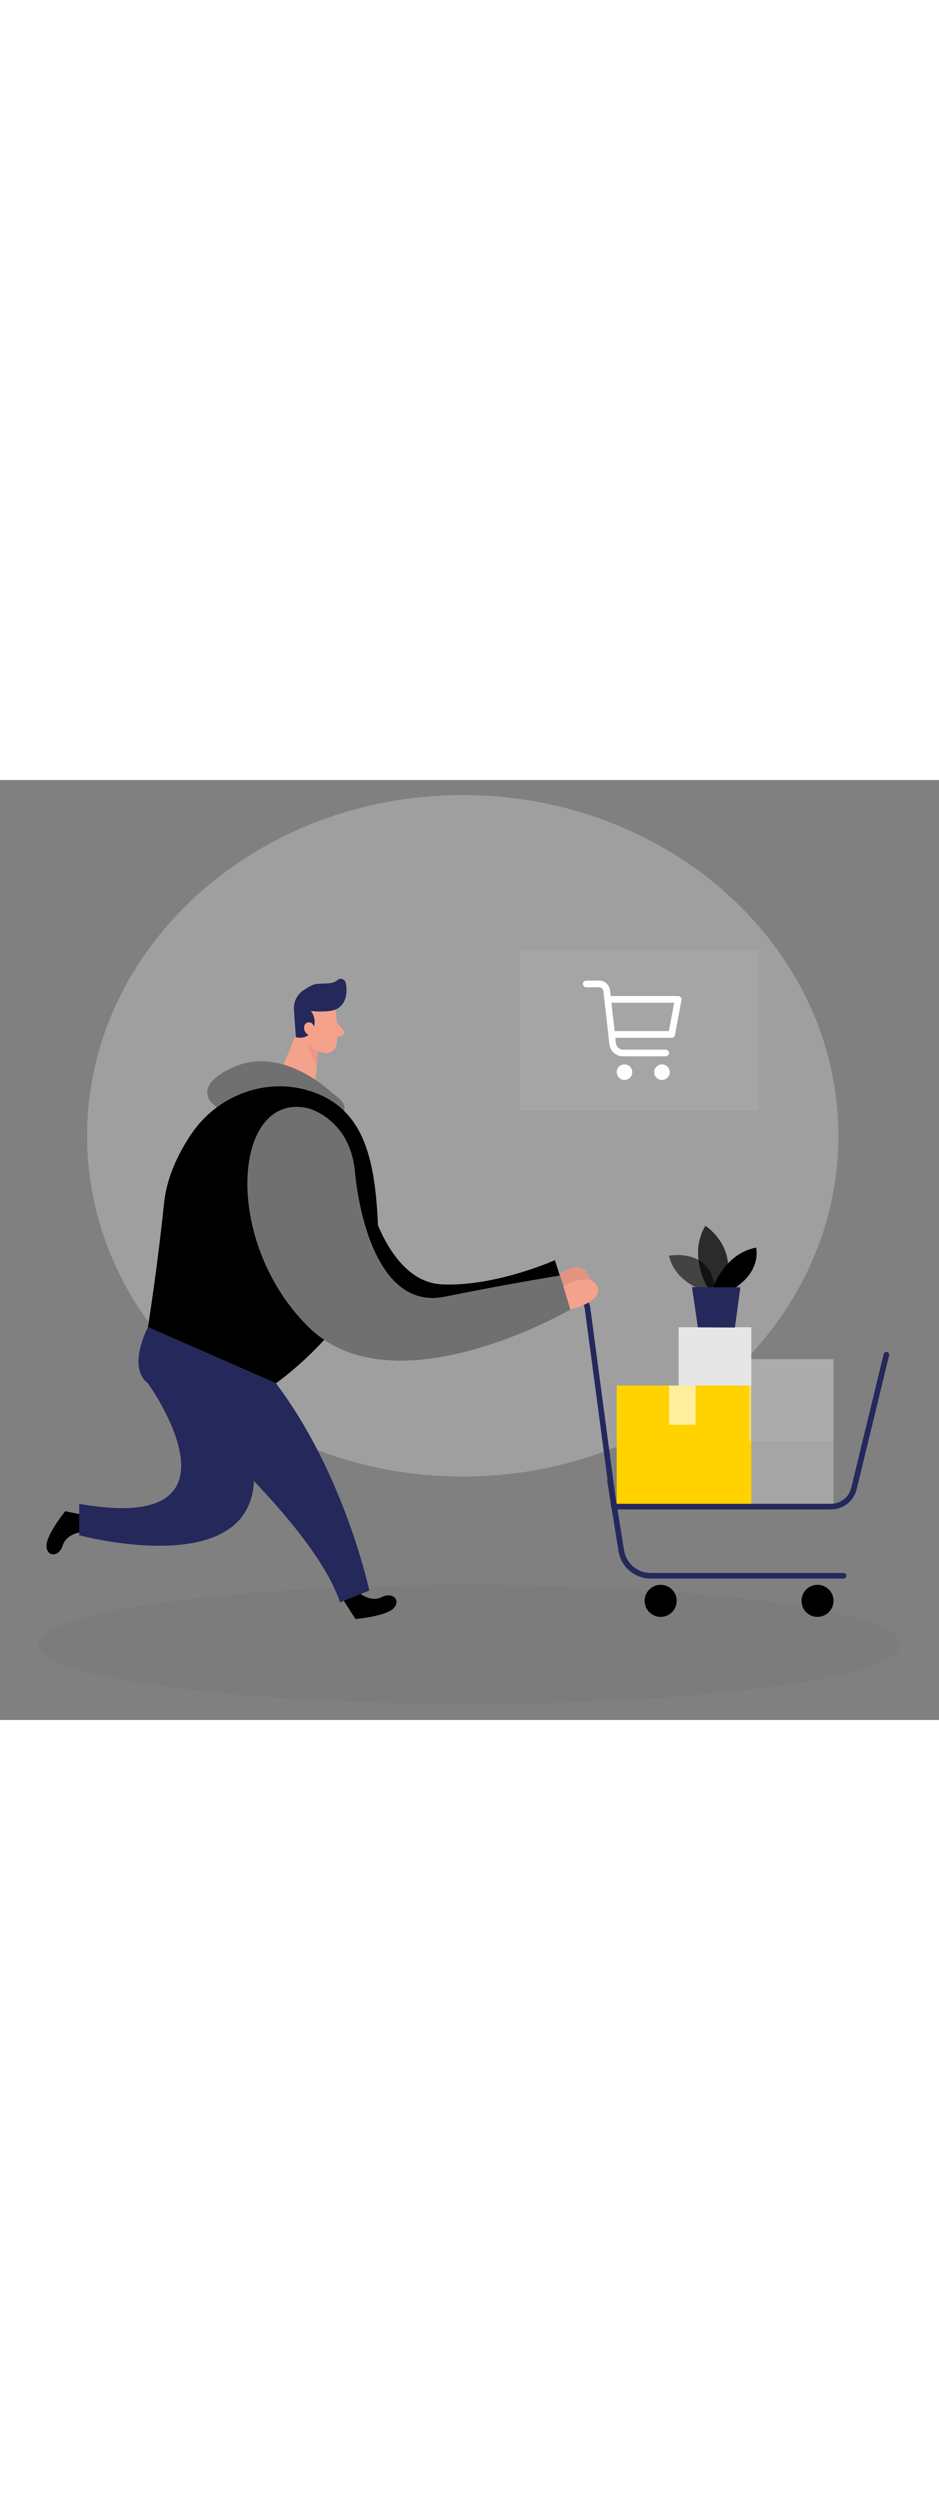 <svg id="_0331_shopping_cart" xmlns="http://www.w3.org/2000/svg" viewBox="0 0 500 500" data-imageid="shopping-cart-99" imageName="Shopping Cart" class="illustrations_image" style="width: 188px;"><rect x="0" y="0" width="500" height="500" fill="#808080" stroke="none"/><defs><style>.cls-1_shopping-cart-99{fill:#fff;}.cls-2_shopping-cart-99{fill:#f4a28c;}.cls-3_shopping-cart-99{opacity:.43;}.cls-3_shopping-cart-99,.cls-4_shopping-cart-99,.cls-5_shopping-cart-99,.cls-6_shopping-cart-99,.cls-7_shopping-cart-99,.cls-8_shopping-cart-99,.cls-9_shopping-cart-99,.cls-10_shopping-cart-99,.cls-11_shopping-cart-99{fill:none;}.cls-12_shopping-cart-99{fill:#a5a5a5;}.cls-4_shopping-cart-99{opacity:.58;}.cls-13_shopping-cart-99{fill:#ce8172;}.cls-5_shopping-cart-99{opacity:.44;}.cls-14_shopping-cart-99{fill:#e6e6e6;}.cls-6_shopping-cart-99{opacity:.03;}.cls-7_shopping-cart-99{opacity:.73;}.cls-8_shopping-cart-99{opacity:.08;}.cls-9_shopping-cart-99{opacity:.31;}.cls-15_shopping-cart-99{fill:#24285b;}.cls-16_shopping-cart-99{fill:#000001;}.cls-10_shopping-cart-99{opacity:.3;}.cls-11_shopping-cart-99{opacity:.61;}.cls-17_shopping-cart-99{fill:#ffd200;}.cls-18_shopping-cart-99{fill:#68e1fd;}</style></defs><g id="bg_shopping-cart-99" class="cls-10_shopping-cart-99"><ellipse class="cls-14_shopping-cart-99" cx="246.4" cy="189.26" rx="199.53" ry="180.77"/><path class="cls-14_shopping-cart-99" d="m246.4,370.52c-110.3,0-200.03-81.32-200.03-181.27S136.11,7.99,246.4,7.99s200.03,81.32,200.03,181.27-89.73,181.27-200.03,181.27Zm0-361.53c-109.75,0-199.03,80.87-199.03,180.27s89.29,180.27,199.03,180.27,199.03-80.87,199.03-180.27S356.15,8.99,246.4,8.99Z"/></g><g id="sd_shopping-cart-99" class="cls-6_shopping-cart-99"><ellipse class="cls-16_shopping-cart-99" cx="250" cy="459.8" rx="229.51" ry="31.7"/></g><g id="cart_shopping-cart-99"><rect class="cls-12_shopping-cart-99" x="382.82" y="351.64" width="61.02" height="34.87"/><rect class="cls-17_shopping-cart-99" x="328.37" y="322.09" width="71.68" height="64.42"/><path class="cls-15_shopping-cart-99" d="m442.45,388.01h-115.52c-.74,0-1.37-.54-1.48-1.27l-14.09-105.59c-.64-4.2-4.18-7.24-8.43-7.24h-15.8c-.83,0-1.5-.67-1.5-1.5s.67-1.5,1.5-1.5h15.8c5.73,0,10.52,4.11,11.39,9.78l13.89,104.32h114.24c5.15,0,9.59-3.49,10.81-8.5l17.26-71.15c.2-.8,1.01-1.3,1.81-1.1.8.19,1.3,1,1.1,1.81l-17.26,71.15c-1.54,6.35-7.18,10.78-13.71,10.78Z"/><rect class="cls-14_shopping-cart-99" x="361.38" y="291.1" width="38.67" height="31"/><g class="cls-3_shopping-cart-99"><rect class="cls-14_shopping-cart-99" x="398.66" y="308.05" width="45.18" height="43.59"/></g><path class="cls-15_shopping-cart-99" d="m449.21,424.78h-102.71c-8.58,0-15.79-6.15-17.16-14.62l-5.98-37.1c-.13-.82.42-1.58,1.24-1.71.81-.13,1.58.42,1.71,1.24l5.98,37.1c1.13,7.01,7.1,12.1,14.21,12.1h102.71c.83,0,1.5.67,1.5,1.5s-.67,1.5-1.5,1.5Z"/><circle class="cls-18_shopping-cart-99 targetColor" cx="351.79" cy="436.63" r="8.53" style="fill: currentColor;"/><circle class="cls-18_shopping-cart-99 targetColor" cx="435.3" cy="436.63" r="8.53" style="fill: currentColor;"/><g class="cls-11_shopping-cart-99"><rect class="cls-1_shopping-cart-99" x="356.27" y="322.09" width="14.13" height="20.91"/></g><g id="plant_shopping-cart-99"><g class="cls-4_shopping-cart-99"><path class="cls-18_shopping-cart-99 targetColor" d="m375,271.66s-15.44-4.22-18.8-18.59c0,0,23.93-4.84,24.61,19.86l-5.81-1.27Z" style="fill: currentColor;"/></g><g class="cls-7_shopping-cart-99"><path class="cls-18_shopping-cart-99 targetColor" d="m376.89,270.13s-10.79-17.06-1.29-33.01c0,0,18.19,11.55,10.11,33.04l-8.82-.04Z" style="fill: currentColor;"/></g><path class="cls-18_shopping-cart-99 targetColor" d="m379.67,270.14s5.7-18.01,22.93-21.43c0,0,3.23,11.7-11.16,21.48l-11.77-.05Z" style="fill: currentColor;"/><polygon class="cls-15_shopping-cart-99" points="368.47 269.74 371.6 291.16 391.32 291.24 394.22 269.85 368.47 269.74"/></g></g><g id="person_shopping-cart-99"><path class="cls-2_shopping-cart-99" d="m296.62,263.82s10.64-9.35,16-1.93c5.35,7.42-1.73,12.31-11.02,12.8s-4.97-10.87-4.97-10.87Z"/><g class="cls-8_shopping-cart-99"><path class="cls-16_shopping-cart-99" d="m296.62,263.82s10.64-9.35,16-1.93c5.35,7.42-1.73,12.31-11.02,12.8s-4.97-10.87-4.97-10.87Z"/></g><path class="cls-18_shopping-cart-99 targetColor" d="m196.63,223.35s10.3,43.63,38.69,44.95c28.38,1.33,60.15-12.88,60.15-12.88l5.58,17.47-77.76,21.07s-49.38-25.4-50.02-28.38c-.63-2.98,23.36-42.23,23.36-42.23Z" style="fill: currentColor;"/><g class="cls-8_shopping-cart-99"><path class="cls-16_shopping-cart-99" d="m196.63,223.35s10.3,43.63,38.69,44.95c28.38,1.33,60.15-12.88,60.15-12.88l5.58,17.47-77.76,21.07s-49.38-25.4-50.02-28.38c-.63-2.98,23.36-42.23,23.36-42.23Z"/></g><path class="cls-18_shopping-cart-99 targetColor" d="m191.84,432.81s5.81,4.66,11.48,1.81c5.67-2.85,10.32,1.56,6.31,5.91-4.01,4.35-20.34,5.77-20.34,5.77l-6.32-9.86,8.87-3.63Z" style="fill: currentColor;"/><path class="cls-18_shopping-cart-99 targetColor" d="m42.65,400.17s-7.38.95-9.27,7.01c-1.89,6.06-8.29,6.34-8.63.44-.35-5.9,9.96-18.65,9.96-18.65l11.48,2.29-3.54,8.91Z" style="fill: currentColor;"/><polygon class="cls-2_shopping-cart-99" points="162.6 123.58 149.92 153.79 167.58 163.7 170.18 136.61 162.6 123.58"/><g class="cls-9_shopping-cart-99"><path class="cls-13_shopping-cart-99" d="m169.87,142.57s-3.43-1.62-5.41-5.32c0,0-1.31,6.55,4.25,14.7l1.16-9.37Z"/></g><path class="cls-2_shopping-cart-99" d="m178.56,122.14s1.88,10.98.63,18.49c-.51,3.05-3.43,5.13-6.47,4.58-3.77-.68-8.68-2.7-10.4-8.46l-4.12-9.42s-2.38-5.99,3.51-11.01c5.88-5.02,16.05-.92,16.86,5.82Z"/><path class="cls-15_shopping-cart-99" d="m175.85,122.83c-1.93.26-5.49.55-10.3.06,0,0,3.87,4.54.84,10.16-3.03,5.61-8.85,3.76-8.85,3.76l-1-14.27c-.42-4.15,1.44-8.21,4.89-10.56,1.41-.96,2.98-1.93,4.57-2.72,3.97-1.99,10.21.25,13.66-2.83,1.51-1.35,3.93-.57,4.39,1.4,1,4.28.8,11.17-4.88,14.03-1.04.52-2.17.8-3.32.96Z"/><path class="cls-2_shopping-cart-99" d="m167.55,132.62s-.44-4.27-3.62-3.67c-3.18.6-2.59,6.76,1.82,6.98l1.8-3.31Z"/><path class="cls-2_shopping-cart-99" d="m179.39,129.11l3.45,4.02c.85.99.38,2.53-.88,2.88l-4.18,1.15,1.61-8.05Z"/><path class="cls-18_shopping-cart-99 targetColor" d="m178.55,167.79c-1.07-.79-2.1-1.63-3.1-2.5-6.04-5.29-27.83-22.21-50.09-12.92-26.19,10.92-14.39,25.27,8.13,27.13,64.02,5.28,50.22-7.89,45.06-11.71Z" style="fill: currentColor;"/><g class="cls-5_shopping-cart-99"><path class="cls-1_shopping-cart-99" d="m178.55,167.79c-1.07-.79-2.1-1.63-3.1-2.5-6.04-5.29-27.83-22.21-50.09-12.92-26.19,10.92-14.39,25.27,8.13,27.13,64.02,5.28,50.22-7.89,45.06-11.71Z"/></g><path class="cls-18_shopping-cart-99 targetColor" d="m167.72,166.36c-24.23-9.11-51.48.57-65.92,22.05-6.9,10.26-13.03,22.93-14.46,36.78-3.61,35.04-8.58,65.9-8.58,65.9l68.17,29.81s56.63-39.59,54.22-86.56c-1.71-33.27-7.64-58.3-33.43-67.99Z" style="fill: currentColor;"/><g class="cls-8_shopping-cart-99"><path class="cls-16_shopping-cart-99" d="m138.53,185.57s-25.9,28.9-14.46,80.08c11.44,51.19-18.45,37.19-18.45,37.19l41.31,18.06s20.58-16.6,25.73-23.13l5.15-6.53-39.28-105.68Z"/></g><path class="cls-18_shopping-cart-99 targetColor" d="m163.95,174.58s22.29,5.42,25,33.42c2.71,28,14.45,73.62,47.87,66.84,33.42-6.77,61.42-11.29,61.42-11.29l5.42,18.07s-93.81,54.65-139.72,9.03c-45.9-45.62-39.91-125.1,0-116.07Z" style="fill: currentColor;"/><g class="cls-5_shopping-cart-99"><path class="cls-1_shopping-cart-99" d="m163.95,174.58s22.29,5.42,25,33.42c2.71,28,14.45,73.62,47.87,66.84,33.42-6.77,61.42-11.29,61.42-11.29l5.42,18.07s-93.81,54.65-139.72,9.03c-45.9-45.62-39.91-125.1,0-116.07Z"/></g><path class="cls-15_shopping-cart-99" d="m78.76,291.1s-11.29,21.23,0,29.81c11.29,8.58,87.68,73.16,102.33,116.52l15.55-6.32s-13.14-61.87-49.7-110.2l-68.17-29.81Z"/><path class="cls-15_shopping-cart-99" d="m78.76,320.91s58.26,80.84-36.58,64.13v16.71s95.7,25.74,93.01-33.42c-2.68-59.16-56.43-47.42-56.43-47.42Z"/><path class="cls-2_shopping-cart-99" d="m299.98,269.31s14.38-8.39,17.99,0c3.61,8.39-14.3,12.31-14.3,12.31l-3.69-12.31Z"/></g><g id="icon_shopping-cart-99"><rect class="cls-12_shopping-cart-99" x="276.67" y="90.39" width="127.27" height="85.51"/><path class="cls-1_shopping-cart-99" d="m362.5,115.56c-.34-.41-.84-.64-1.37-.64h-35.83s-.09,0-.14,0l-.36-3.11c-.33-2.91-2.79-5.1-5.72-5.1h-6.9c-.98,0-1.78.8-1.78,1.78s.8,1.78,1.78,1.78h6.9c1.12,0,2.06.84,2.19,1.95l2.67,23.31h0s.5,4.85.5,4.85c.39,3.77,3.54,6.61,7.33,6.61h22.69c.98,0,1.78-.8,1.78-1.78s-.8-1.78-1.78-1.78h-22.69c-1.96,0-3.59-1.47-3.8-3.42l-.3-2.89h29.97c.86,0,1.59-.61,1.75-1.45l3.48-18.65c.1-.52-.04-1.06-.38-1.46Zm-6.33,18.01h-28.88l-1.73-15.09h33.43l-2.82,15.09Z"/><circle class="cls-1_shopping-cart-99" cx="332.52" cy="155.43" r="4.14" transform="translate(-20.6 55.27) rotate(-9.22)"/><circle class="cls-1_shopping-cart-99" cx="352.49" cy="155.43" r="4.14" transform="translate(-20.35 58.47) rotate(-9.22)"/></g></svg>